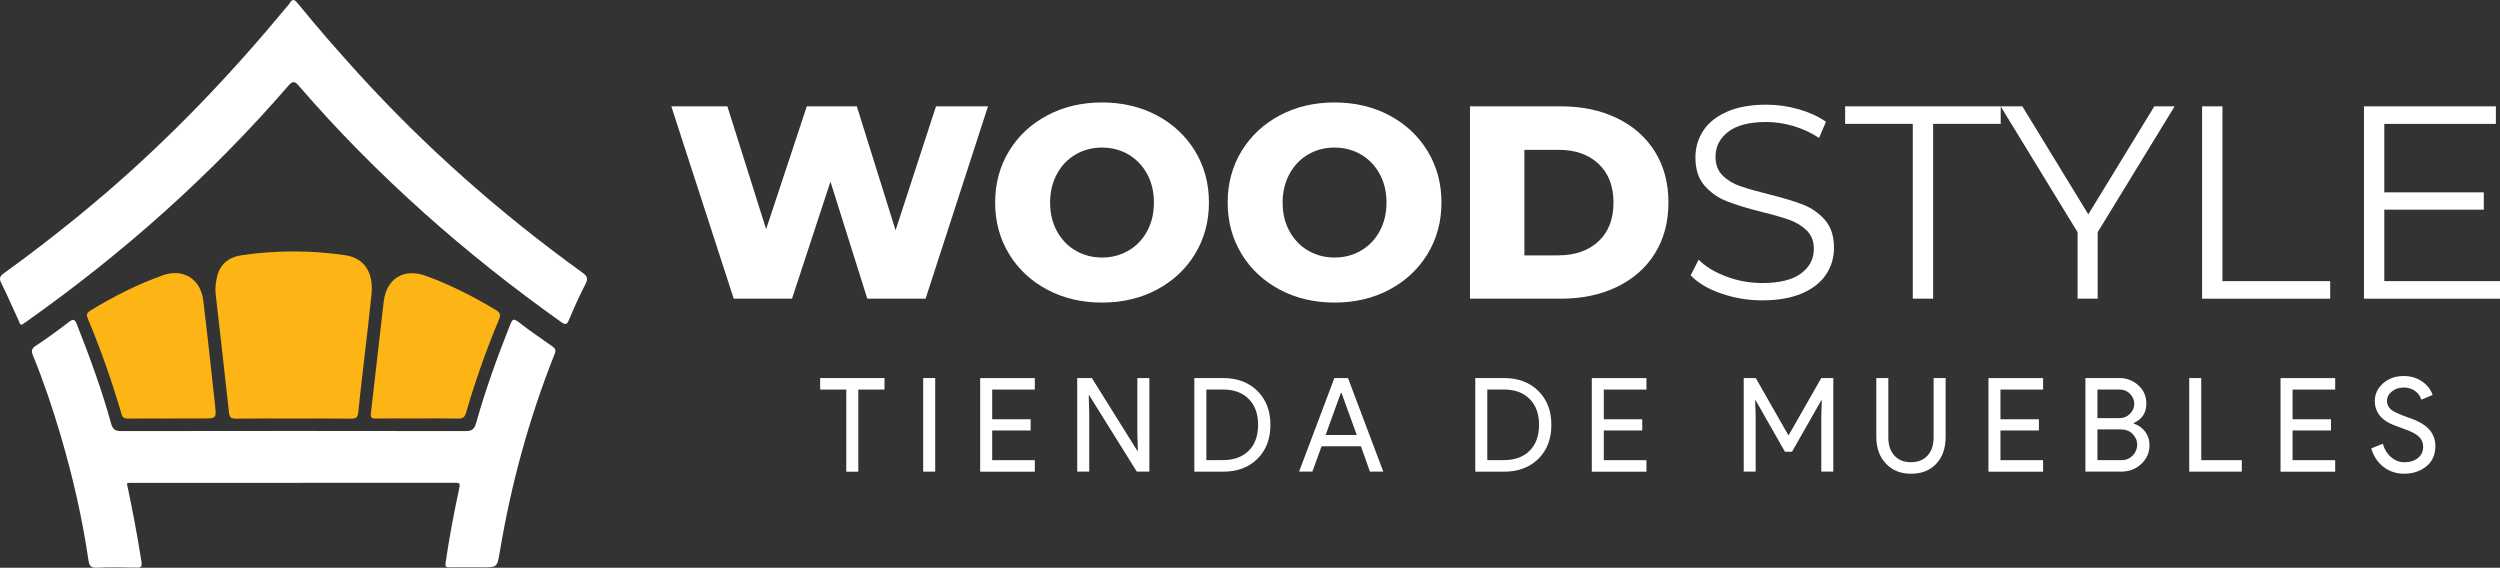 <?xml version="1.0" encoding="UTF-8"?>
<svg id="Capa_1" data-name="Capa 1" xmlns="http://www.w3.org/2000/svg" viewBox="0 0 405.77 92.15">
  <rect x="0" y="0" width="405.77" height="92.15" fill="#333333" stroke="none"/>
  <defs>
    <style>
      .cls-1 {
        fill: #fff;
      }

      .cls-2 {
        fill: #fcb514;
      }
    </style>
  </defs>
  <g>
    <path class="cls-1" d="M20.6,78.5c.91,4.23,1.69,8.43,2.36,12.65,.14,.9-.12,1-.9,.98-2.12-.05-4.25-.08-6.36,.01-.98,.05-1.21-.34-1.34-1.19-.99-6.79-2.52-13.47-4.45-20.05-1.31-4.47-2.79-8.88-4.55-13.19-.29-.72-.27-1.11,.44-1.58,1.83-1.21,3.61-2.5,5.35-3.84,.72-.56,.98-.52,1.32,.34,2.1,5.3,4.05,10.64,5.57,16.13,.27,.97,.69,1.21,1.66,1.21,18.63-.03,37.25-.03,55.88,0,1.06,0,1.43-.35,1.7-1.31,1.53-5.45,3.46-10.76,5.55-16.02,.32-.8,.52-1,1.31-.39,1.79,1.4,3.67,2.68,5.53,3.98,.49,.34,.59,.63,.36,1.21-4.16,10.44-7.1,21.23-8.94,32.31-.39,2.34-.42,2.33-2.84,2.33-1.77,0-3.55-.02-5.32,0-.56,0-.69-.11-.61-.72,.6-4.08,1.36-8.13,2.23-12.15,.14-.64,.12-.85-.62-.85-17.66,.02-35.33,.02-52.99,.02-.07,0-.15,.03-.34,.08Z"/>
    <path class="cls-1" d="M3.54,52.71c-.4-.05-.37-.39-.48-.61-.96-2.06-1.85-4.14-2.86-6.18-.38-.76-.21-1.1,.43-1.57,5.6-4.04,11.02-8.3,16.27-12.78C27.68,22.34,37.44,12.11,46.48,1.19c.17-.21,.37-.4,.51-.63,.51-.9,.88-.58,1.39,.05,3.12,3.83,6.36,7.54,9.68,11.2,11.01,12.11,23.22,22.88,36.49,32.45,.77,.56,.93,.96,.48,1.84-.97,1.88-1.84,3.81-2.66,5.76-.34,.83-.56,.93-1.32,.39-7.7-5.48-15.11-11.33-22.15-17.63-7.22-6.46-14.04-13.32-20.37-20.66-.66-.77-.98-.9-1.73-.04-12.55,14.5-26.78,27.16-42.43,38.22-.28,.2-.56,.4-.83,.58Z"/>
    <path class="cls-2" d="M47.56,67.93c-3.08,0-6.17-.02-9.25,.02-.74,0-1.05-.13-1.14-.97-.69-6.43-1.45-12.86-2.17-19.28-.11-.97,.03-1.93,.25-2.87,.48-1.96,1.89-3.11,4.03-3.42,5.57-.8,11.13-.8,16.69,0,3.13,.44,4.72,2.77,4.32,6.47-.21,1.91-.41,3.83-.63,5.74-.51,4.44-1.06,8.87-1.51,13.31-.09,.9-.44,1.03-1.22,1.02-3.12-.04-6.24-.02-9.37-.02Z"/>
    <path class="cls-2" d="M27.47,67.93c-2.24,0-4.47-.02-6.71,.01-.59,0-.89-.17-1.05-.76-1.53-5.29-3.37-10.48-5.49-15.56-.26-.63-.05-.9,.44-1.2,3.72-2.28,7.6-4.24,11.7-5.72,3.33-1.2,6.2,.54,6.63,4.07,.69,5.66,1.3,11.32,1.91,16.98,.24,2.17,.2,2.17-2,2.17-1.81,0-3.62,0-5.43,0Z"/>
    <path class="cls-2" d="M67.78,67.92c-2.27,0-4.55-.02-6.82,.01-.68,.01-.84-.2-.76-.85,.71-6.04,1.37-12.09,2.08-18.13,.45-3.79,3.31-5.49,6.92-4.15,3.95,1.46,7.68,3.35,11.29,5.52,.73,.44,.81,.81,.49,1.56-2.07,4.94-3.84,9.98-5.34,15.12-.21,.72-.52,.96-1.27,.94-2.2-.05-4.39-.02-6.59-.02h0Z"/>
  </g>
  <g>
    <path class="cls-1" d="M160.36,17.26l-10.13,31.22h-9.46l-5.98-19-6.24,19h-9.46l-10.13-31.22h9.1l6.29,19.94,6.6-19.94h8.12l6.29,20.12,6.56-20.12h8.43Z"/>
    <path class="cls-1" d="M169.97,47.01c-2.63-1.4-4.7-3.33-6.2-5.8-1.5-2.47-2.25-5.25-2.25-8.34s.75-5.87,2.25-8.34c1.5-2.47,3.57-4.4,6.2-5.8,2.63-1.4,5.6-2.1,8.9-2.1s6.27,.7,8.9,2.1c2.63,1.4,4.7,3.33,6.2,5.8,1.5,2.47,2.25,5.25,2.25,8.34s-.75,5.87-2.25,8.34-3.57,4.4-6.2,5.8c-2.63,1.4-5.6,2.1-8.9,2.1s-6.27-.7-8.9-2.1Zm13.18-6.33c1.28-.74,2.29-1.79,3.03-3.14,.74-1.35,1.11-2.91,1.11-4.66s-.37-3.31-1.11-4.66c-.74-1.35-1.76-2.4-3.03-3.15-1.28-.74-2.71-1.12-4.28-1.12s-3,.37-4.28,1.12c-1.28,.74-2.29,1.79-3.03,3.15-.74,1.35-1.12,2.91-1.12,4.66s.37,3.31,1.12,4.66c.74,1.35,1.75,2.4,3.03,3.14,1.28,.74,2.71,1.12,4.28,1.12s3-.37,4.28-1.12Z"/>
    <path class="cls-1" d="M207.71,47.01c-2.63-1.4-4.7-3.33-6.2-5.8-1.5-2.47-2.25-5.25-2.25-8.34s.75-5.87,2.25-8.34c1.5-2.47,3.57-4.4,6.2-5.8,2.63-1.4,5.6-2.1,8.9-2.1s6.27,.7,8.9,2.1c2.63,1.4,4.7,3.33,6.2,5.8,1.5,2.47,2.25,5.25,2.25,8.34s-.75,5.87-2.25,8.34-3.57,4.4-6.2,5.8c-2.63,1.4-5.6,2.1-8.9,2.1s-6.27-.7-8.9-2.1Zm13.18-6.33c1.28-.74,2.29-1.79,3.03-3.14,.74-1.35,1.12-2.91,1.12-4.66s-.37-3.31-1.12-4.66c-.74-1.35-1.75-2.4-3.03-3.15-1.28-.74-2.71-1.12-4.28-1.12s-3,.37-4.28,1.12c-1.28,.74-2.29,1.79-3.03,3.15s-1.12,2.91-1.12,4.66,.37,3.31,1.12,4.66c.74,1.35,1.75,2.4,3.03,3.14,1.28,.74,2.71,1.12,4.28,1.12s3-.37,4.28-1.12Z"/>
    <path class="cls-1" d="M238.59,17.26h14.76c3.42,0,6.45,.64,9.1,1.92,2.65,1.28,4.7,3.09,6.16,5.44s2.19,5.1,2.19,8.25-.73,5.9-2.19,8.25c-1.46,2.35-3.51,4.16-6.16,5.44-2.65,1.28-5.68,1.92-9.1,1.92h-14.76V17.26Zm14.41,24.18c2.68,0,4.82-.76,6.45-2.27,1.62-1.52,2.43-3.61,2.43-6.29s-.81-4.77-2.43-6.29c-1.62-1.52-3.77-2.27-6.45-2.27h-5.58v17.13h5.58Z"/>
    <path class="cls-1" d="M279.34,47.63c-2.13-.74-3.77-1.72-4.93-2.94l1.29-2.54c1.13,1.13,2.63,2.04,4.51,2.74,1.87,.7,3.81,1.05,5.8,1.05,2.79,0,4.89-.51,6.29-1.54,1.4-1.03,2.1-2.36,2.1-3.99,0-1.25-.38-2.24-1.14-2.99-.76-.74-1.69-1.32-2.79-1.72-1.1-.4-2.63-.84-4.59-1.32-2.35-.59-4.22-1.17-5.62-1.72-1.4-.55-2.59-1.39-3.59-2.52-1-1.13-1.49-2.66-1.49-4.59,0-1.58,.42-3.01,1.25-4.3,.83-1.29,2.11-2.33,3.84-3.1,1.72-.77,3.87-1.16,6.42-1.16,1.78,0,3.53,.25,5.24,.74,1.71,.49,3.19,1.17,4.44,2.03l-1.12,2.63c-1.31-.86-2.71-1.51-4.19-1.94-1.49-.43-2.94-.65-4.37-.65-2.74,0-4.8,.53-6.18,1.58-1.38,1.06-2.07,2.42-2.07,4.08,0,1.25,.38,2.25,1.14,3.01,.76,.76,1.71,1.34,2.86,1.74,1.14,.4,2.68,.84,4.62,1.32,2.29,.57,4.14,1.12,5.55,1.67,1.41,.55,2.61,1.38,3.59,2.5,.98,1.11,1.47,2.62,1.47,4.53,0,1.58-.42,3.01-1.27,4.3-.85,1.29-2.15,2.32-3.9,3.08-1.76,.76-3.91,1.14-6.47,1.14-2.32,0-4.54-.37-6.67-1.12Z"/>
    <path class="cls-1" d="M310.45,20.11h-10.97v-2.85h25.25v2.85h-10.97v28.37h-3.3V20.11Z"/>
    <path class="cls-1" d="M340.47,37.69v10.79h-3.26v-10.79l-12.49-20.43h3.52l10.71,17.53,10.71-17.53h3.3l-12.49,20.43Z"/>
    <path class="cls-1" d="M357.42,17.26h3.3v28.37h17.49v2.85h-20.79V17.26Z"/>
    <path class="cls-1" d="M405.77,45.63v2.85h-22.08V17.26h21.41v2.85h-18.11v11.11h16.15v2.81h-16.15v11.6h18.78Z"/>
  </g>
  <g>
    <path class="cls-1" d="M139.31,63.23v13.33h-1.95v-13.33h-4.24v-1.87h10.44v1.87h-4.24Z"/>
    <path class="cls-1" d="M151.79,76.55h-1.95v-15.19h1.95v15.19Z"/>
    <path class="cls-1" d="M167.96,61.36v1.87h-6.92v4.82h6.24v1.82h-6.24v4.82h6.92v1.87h-8.87v-15.19h8.87Z"/>
    <path class="cls-1" d="M176.79,76.55h-1.95v-15.19h2.38l7.38,11.82h.08l-.08-2.93v-8.89h1.95v15.19h-2.04l-7.72-12.39h-.08l.08,2.93v9.46Z"/>
    <path class="cls-1" d="M193.85,76.55v-15.19h4.65c2.32,0,4.18,.7,5.59,2.1,1.41,1.4,2.11,3.23,2.11,5.5s-.7,4.11-2.11,5.51c-1.41,1.39-3.27,2.09-5.59,2.09h-4.65Zm1.95-13.33v11.46h2.69c1.77,0,3.16-.51,4.18-1.52,1.02-1.01,1.53-2.42,1.53-4.21s-.51-3.18-1.53-4.2-2.41-1.53-4.18-1.53h-2.69Z"/>
    <path class="cls-1" d="M213.01,76.55h-2.16l5.73-15.19h2.21l5.73,15.19h-2.17l-1.46-4.12h-6.39l-1.49,4.12Zm4.63-12.8l-2.48,6.85h5.05l-2.48-6.85h-.08Z"/>
    <path class="cls-1" d="M239.45,76.55v-15.19h4.65c2.32,0,4.18,.7,5.59,2.1,1.41,1.4,2.11,3.23,2.11,5.5s-.7,4.11-2.11,5.51c-1.41,1.39-3.27,2.09-5.59,2.09h-4.65Zm1.95-13.33v11.46h2.69c1.77,0,3.16-.51,4.18-1.52,1.02-1.01,1.53-2.42,1.53-4.21s-.51-3.18-1.53-4.2-2.41-1.53-4.18-1.53h-2.69Z"/>
    <path class="cls-1" d="M267.23,61.36v1.87h-6.92v4.82h6.24v1.82h-6.24v4.82h6.92v1.87h-8.87v-15.19h8.87Z"/>
    <path class="cls-1" d="M284.97,76.55h-1.95v-15.19h1.95l5.28,9.25h.08l5.28-9.25h1.95v15.19h-1.95v-9.02l.08-2.55h-.08l-4.75,8.34h-1.15l-4.75-8.34h-.08l.08,2.55v9.02Z"/>
    <path class="cls-1" d="M310.16,76.89c-1.68,0-3.04-.55-4.07-1.65-1.03-1.09-1.55-2.53-1.55-4.33v-9.55h1.95v9.63c0,1.25,.33,2.23,.98,2.95,.65,.72,1.55,1.08,2.69,1.08s2.04-.36,2.7-1.08c.65-.72,.98-1.7,.98-2.95v-9.63h1.95v9.55c0,1.84-.51,3.3-1.53,4.37-1.02,1.08-2.38,1.61-4.1,1.61Z"/>
    <path class="cls-1" d="M331.61,61.36v1.87h-6.92v4.82h6.24v1.82h-6.24v4.82h6.92v1.87h-8.87v-15.19h8.87Z"/>
    <path class="cls-1" d="M338.48,76.55v-15.19h5.5c1.2,0,2.24,.4,3.1,1.19,.86,.78,1.29,1.76,1.29,2.95,0,1.5-.69,2.55-2.06,3.16v.08c.78,.25,1.4,.7,1.87,1.33,.47,.63,.7,1.35,.7,2.15,0,1.25-.45,2.28-1.36,3.1-.88,.82-1.96,1.23-3.25,1.23h-5.79Zm1.95-13.33v4.65h3.54c.69,0,1.27-.23,1.74-.7,.47-.48,.7-1.03,.7-1.63s-.23-1.13-.68-1.61c-.45-.47-1.01-.7-1.68-.7h-3.63Zm0,6.47v4.99h3.93c.71,0,1.31-.25,1.8-.74,.48-.5,.72-1.08,.72-1.76s-.25-1.24-.74-1.74-1.12-.74-1.87-.74h-3.84Z"/>
    <path class="cls-1" d="M363.86,76.55h-8.53v-15.19h1.95v13.33h6.58v1.87Z"/>
    <path class="cls-1" d="M379.02,61.36v1.87h-6.92v4.82h6.24v1.82h-6.24v4.82h6.92v1.87h-8.87v-15.19h8.87Z"/>
    <path class="cls-1" d="M395.27,72.5c0,1.33-.49,2.4-1.46,3.2-.99,.79-2.19,1.19-3.61,1.19-1.26,0-2.37-.37-3.33-1.1-.96-.74-1.63-1.74-1.99-3.01l1.87-.76c.13,.45,.3,.86,.53,1.23,.23,.37,.49,.68,.8,.94,.3,.26,.64,.47,1.01,.62,.37,.15,.76,.22,1.17,.22,.89,0,1.62-.23,2.19-.69,.57-.46,.85-1.07,.85-1.84,0-.64-.23-1.18-.7-1.63-.44-.44-1.26-.86-2.46-1.27-1.22-.44-1.97-.74-2.27-.89-1.61-.82-2.42-2.03-2.42-3.63,0-1.12,.45-2.07,1.34-2.86,.91-.79,2.02-1.19,3.33-1.19,1.16,0,2.16,.3,3.01,.89,.85,.58,1.41,1.31,1.7,2.19l-1.83,.76c-.17-.57-.51-1.04-1.01-1.41-.5-.37-1.11-.56-1.84-.56-.76,0-1.41,.21-1.93,.64-.52,.4-.79,.91-.79,1.55,0,.52,.21,.98,.62,1.36,.45,.38,1.44,.83,2.95,1.36,1.54,.52,2.64,1.16,3.3,1.92,.66,.76,.99,1.69,.99,2.79Z"/>
  </g>
</svg>